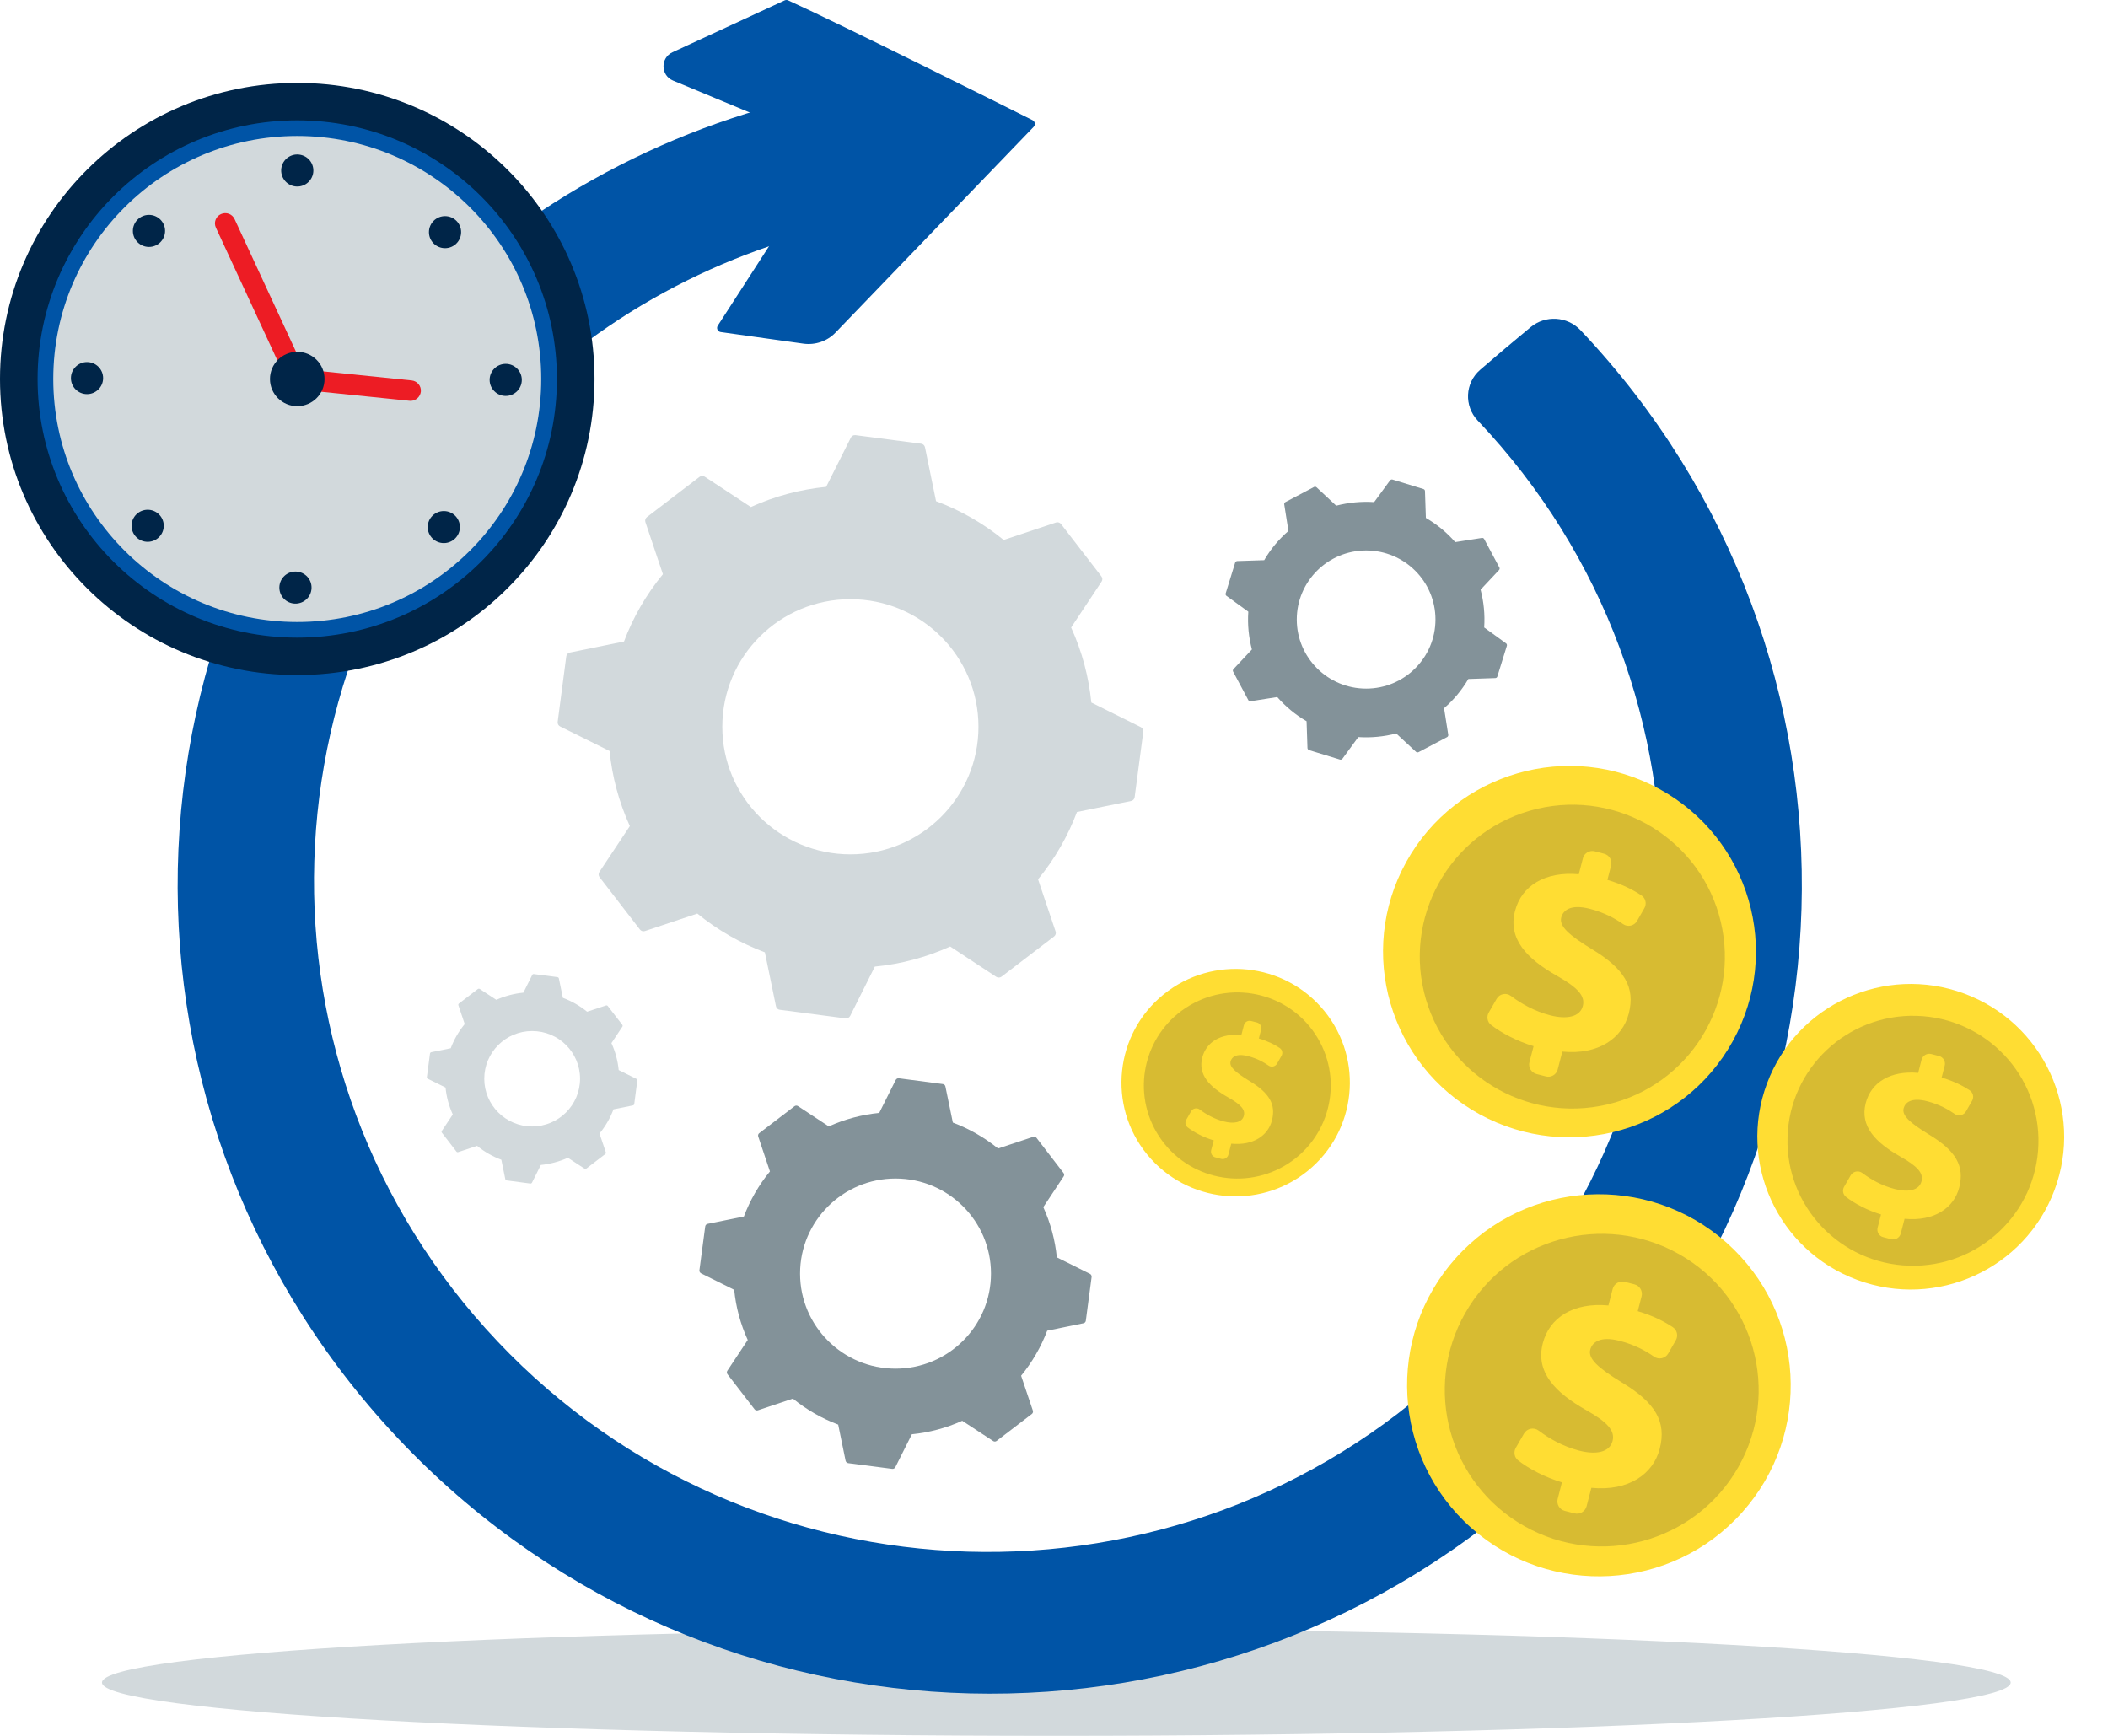 <svg width="136" height="112" viewBox="0 0 136 112" fill="none" xmlns="http://www.w3.org/2000/svg">
<path d="M68.151 112C102.155 112 129.721 110.46 129.721 108.56C129.721 106.661 102.155 105.121 68.151 105.121C34.146 105.121 6.58 106.661 6.58 108.56C6.58 110.46 34.146 112 68.151 112Z" fill="#D2D9DC"/>
<path d="M101.983 21.318C101.977 21.311 101.974 21.308 101.967 21.302C101.116 20.403 99.704 20.319 98.749 21.109C97.653 22.015 96.566 22.93 95.493 23.861C94.513 24.709 94.445 26.196 95.338 27.137C95.344 27.144 95.348 27.15 95.354 27.153C111.82 44.55 111.011 71.952 93.542 88.353C76.089 104.742 48.551 103.932 32.097 86.548C15.631 69.151 16.44 41.75 33.909 25.348C40.683 18.986 48.973 15.216 57.54 13.995C56.934 11.192 56.434 8.359 55.712 5.568C45.507 7.161 35.666 11.773 27.631 19.442C6.664 39.454 6.003 72.446 26.139 93.289C46.023 113.872 78.888 114.71 99.804 95.072C120.848 75.301 121.825 42.283 101.983 21.318Z" fill="#0054A6"/>
<path d="M50.851 0.025C54.346 1.612 64.644 6.763 66.614 7.752C66.778 7.836 66.814 8.051 66.688 8.183L53.907 21.456C53.372 22.015 52.598 22.278 51.831 22.172L46.498 21.424C46.301 21.395 46.201 21.177 46.308 21.01L53.565 9.766C53.656 9.625 53.598 9.435 53.443 9.371L43.422 5.199C42.619 4.865 42.596 3.738 43.386 3.372L50.622 0.025C50.693 -0.007 50.776 -0.01 50.851 0.025Z" fill="#0054A6"/>
<path d="M73.6 46.914L70.408 45.328C70.243 43.68 69.814 42.042 69.105 40.488L71.069 37.527C71.14 37.424 71.133 37.286 71.059 37.19L68.454 33.811C68.38 33.715 68.248 33.673 68.128 33.712L64.752 34.839C63.427 33.757 61.95 32.918 60.39 32.337L59.677 28.859C59.652 28.737 59.552 28.644 59.429 28.628L55.192 28.075C55.067 28.059 54.944 28.123 54.893 28.236L53.3 31.412C51.646 31.576 50.001 32.006 48.441 32.713L45.468 30.757C45.365 30.686 45.226 30.693 45.13 30.767L41.738 33.361C41.641 33.435 41.599 33.567 41.638 33.686L42.769 37.048C41.683 38.368 40.841 39.839 40.258 41.39L36.766 42.103C36.643 42.129 36.55 42.225 36.534 42.351L35.979 46.574C35.963 46.696 36.027 46.818 36.14 46.873L39.329 48.456C39.493 50.107 39.925 51.741 40.635 53.299L38.671 56.257C38.6 56.363 38.607 56.498 38.681 56.597L41.286 59.976C41.36 60.072 41.492 60.114 41.612 60.072L44.988 58.945C46.313 60.027 47.789 60.862 49.347 61.447L50.063 64.925C50.088 65.047 50.185 65.14 50.311 65.153L54.551 65.708C54.673 65.725 54.796 65.66 54.851 65.548L56.44 62.368C58.097 62.205 59.739 61.777 61.302 61.071L64.272 63.027C64.378 63.094 64.514 63.091 64.614 63.017L68.006 60.422C68.102 60.348 68.144 60.217 68.102 60.098L66.971 56.735C68.057 55.415 68.896 53.944 69.482 52.39L72.974 51.68C73.097 51.655 73.19 51.555 73.203 51.433L73.761 47.21C73.777 47.088 73.713 46.969 73.6 46.914ZM54.864 55.123C50.301 55.123 46.6 51.439 46.6 46.892C46.6 42.347 50.298 38.66 54.864 38.66C59.429 38.66 63.127 42.344 63.127 46.892C63.127 51.439 59.429 55.123 54.864 55.123Z" fill="#D2D9DC"/>
<path d="M70.318 82.19L68.183 81.127C68.071 80.022 67.784 78.927 67.31 77.887L68.622 75.905C68.67 75.835 68.667 75.745 68.612 75.68L66.871 73.416C66.82 73.352 66.733 73.323 66.652 73.352L64.392 74.103C63.502 73.384 62.515 72.822 61.474 72.43L60.993 70.099C60.977 70.018 60.91 69.957 60.829 69.945L57.992 69.572C57.908 69.562 57.83 69.604 57.788 69.681L56.724 71.807C55.615 71.916 54.516 72.205 53.471 72.677L51.482 71.367C51.411 71.322 51.321 71.325 51.256 71.377L48.983 73.114C48.918 73.166 48.889 73.252 48.918 73.329L49.673 75.584C48.947 76.467 48.386 77.45 47.993 78.49L45.652 78.966C45.572 78.982 45.51 79.049 45.498 79.133L45.123 81.959C45.114 82.039 45.156 82.12 45.23 82.158L47.367 83.221C47.477 84.326 47.767 85.421 48.241 86.458L46.926 88.443C46.881 88.514 46.884 88.604 46.935 88.668L48.68 90.929C48.731 90.996 48.819 91.022 48.896 90.996L51.156 90.242C52.046 90.964 53.033 91.526 54.077 91.918L54.554 94.246C54.571 94.327 54.638 94.391 54.722 94.404L57.559 94.773C57.643 94.783 57.724 94.741 57.763 94.667L58.83 92.541C59.939 92.429 61.038 92.143 62.08 91.671L64.073 92.978C64.143 93.026 64.234 93.023 64.298 92.971L66.568 91.234C66.636 91.183 66.662 91.096 66.636 91.016L65.878 88.764C66.603 87.881 67.165 86.898 67.561 85.858L69.899 85.379C69.979 85.363 70.044 85.299 70.053 85.216L70.427 82.389C70.434 82.309 70.392 82.225 70.318 82.19ZM57.776 88.308C54.377 88.308 51.617 85.562 51.617 82.174C51.617 78.789 54.377 76.04 57.776 76.04C61.177 76.04 63.934 78.786 63.934 82.174C63.934 85.562 61.177 88.308 57.776 88.308Z" fill="#839299"/>
<path d="M41.06 69.61L39.916 69.042C39.858 68.451 39.703 67.863 39.448 67.304L40.154 66.241C40.177 66.206 40.177 66.155 40.148 66.123L39.21 64.909C39.184 64.876 39.136 64.86 39.094 64.876L37.878 65.278C37.401 64.889 36.872 64.591 36.314 64.382L36.056 63.129C36.047 63.088 36.011 63.056 35.969 63.049L34.447 62.85C34.402 62.84 34.357 62.866 34.338 62.904L33.767 64.048C33.171 64.106 32.581 64.26 32.02 64.51L30.952 63.81C30.914 63.785 30.865 63.788 30.83 63.813L29.611 64.748C29.576 64.777 29.559 64.822 29.576 64.867L29.982 66.074C29.592 66.55 29.289 67.076 29.079 67.635L27.825 67.889C27.78 67.898 27.747 67.934 27.741 67.979L27.541 69.495C27.535 69.54 27.557 69.581 27.596 69.601L28.744 70.169C28.802 70.76 28.957 71.348 29.211 71.907L28.505 72.97C28.479 73.005 28.483 73.056 28.512 73.088L29.447 74.302C29.476 74.335 29.521 74.354 29.566 74.335L30.782 73.933C31.259 74.322 31.784 74.62 32.345 74.829L32.6 76.082C32.61 76.123 32.645 76.156 32.69 76.162L34.212 76.364C34.257 76.371 34.302 76.345 34.322 76.306L34.892 75.166C35.486 75.105 36.079 74.951 36.64 74.701L37.707 75.401C37.746 75.426 37.794 75.423 37.83 75.397L39.048 74.463C39.084 74.434 39.1 74.389 39.084 74.344L38.678 73.137C39.068 72.661 39.371 72.135 39.581 71.576L40.835 71.322C40.88 71.312 40.912 71.277 40.919 71.232L41.118 69.716C41.125 69.671 41.102 69.63 41.06 69.61ZM34.331 72.681C32.626 72.681 31.243 71.3 31.243 69.601C31.243 67.902 32.626 66.524 34.331 66.524C36.04 66.524 37.423 67.902 37.423 69.601C37.423 71.3 36.037 72.681 34.331 72.681Z" fill="#D2D9DC"/>
<path d="M97.16 41.506L95.754 40.485C95.809 39.656 95.729 38.831 95.522 38.047L96.712 36.779C96.754 36.734 96.764 36.669 96.735 36.618L95.754 34.781C95.725 34.726 95.664 34.697 95.606 34.707L93.884 34.977C93.352 34.364 92.714 33.837 91.992 33.416L91.934 31.685C91.934 31.624 91.892 31.573 91.834 31.553L89.838 30.94C89.783 30.924 89.719 30.946 89.68 30.995L88.655 32.395C87.82 32.34 86.994 32.424 86.207 32.626L84.937 31.441C84.892 31.402 84.824 31.39 84.773 31.422L82.928 32.395C82.874 32.427 82.844 32.485 82.854 32.542L83.125 34.258C82.512 34.787 81.98 35.423 81.561 36.143L79.82 36.2C79.762 36.204 79.707 36.242 79.688 36.3L79.075 38.288C79.056 38.346 79.079 38.407 79.127 38.445L80.536 39.467C80.478 40.295 80.562 41.121 80.768 41.904L79.578 43.173C79.536 43.215 79.527 43.282 79.556 43.333L80.536 45.17C80.565 45.225 80.623 45.254 80.684 45.244L82.403 44.974C82.938 45.585 83.573 46.115 84.295 46.535L84.353 48.266C84.357 48.324 84.395 48.379 84.453 48.398L86.449 49.008C86.507 49.028 86.569 49.005 86.607 48.957L87.632 47.557C88.468 47.611 89.293 47.528 90.08 47.325L91.353 48.507C91.398 48.549 91.463 48.559 91.518 48.53L93.362 47.557C93.417 47.525 93.446 47.467 93.436 47.409L93.165 45.694C93.781 45.164 94.31 44.528 94.732 43.809L96.47 43.751C96.531 43.748 96.586 43.709 96.602 43.651L97.218 41.663C97.231 41.602 97.212 41.541 97.16 41.506ZM88.139 44.429C85.669 44.429 83.663 42.434 83.663 39.971C83.663 37.511 85.666 35.516 88.139 35.516C90.609 35.516 92.611 37.511 92.611 39.971C92.611 42.434 90.609 44.429 88.139 44.429Z" fill="#839299"/>
<path d="M84.363 75.552C87.522 72.998 88.005 68.377 85.441 65.23C82.877 62.083 78.238 61.602 75.078 64.155C71.919 66.709 71.436 71.331 74 74.478C76.564 77.625 81.203 78.106 84.363 75.552Z" fill="#FFDD33"/>
<path opacity="0.19" d="M82.889 75.21C85.757 73.525 86.711 69.844 85.019 66.987C83.328 64.13 79.632 63.18 76.763 64.865C73.895 66.55 72.942 70.232 74.633 73.088C76.325 75.945 80.021 76.895 82.889 75.21Z" fill="#2D2F31"/>
<path d="M78.14 74.213L78.305 73.58C77.65 73.384 77.034 73.06 76.621 72.739C76.473 72.623 76.438 72.418 76.531 72.254L76.844 71.705C76.96 71.502 77.224 71.451 77.408 71.592C77.821 71.904 78.35 72.202 78.966 72.36C79.604 72.524 80.136 72.43 80.249 71.99C80.352 71.592 80.046 71.261 79.22 70.796C78.043 70.128 77.279 69.344 77.566 68.236C77.824 67.234 78.759 66.659 80.088 66.781L80.252 66.149C80.303 65.946 80.513 65.821 80.716 65.876L81.09 65.972C81.293 66.023 81.419 66.232 81.364 66.434L81.216 67.003C81.822 67.186 82.241 67.404 82.564 67.62C82.728 67.729 82.776 67.95 82.68 68.121L82.39 68.628C82.277 68.824 82.022 68.882 81.838 68.75C81.545 68.544 81.116 68.297 80.516 68.143C79.759 67.947 79.462 68.204 79.391 68.487C79.301 68.83 79.694 69.183 80.6 69.739C81.896 70.519 82.328 71.252 82.061 72.296C81.812 73.253 80.877 73.93 79.436 73.792L79.252 74.499C79.201 74.701 78.991 74.826 78.788 74.772L78.414 74.675C78.211 74.624 78.088 74.415 78.14 74.213Z" fill="#FFDD33"/>
<path d="M111.794 67.176C114.997 61.38 112.876 54.095 107.057 50.905C101.238 47.715 93.924 49.827 90.721 55.623C87.518 61.42 89.639 68.705 95.458 71.895C101.277 75.085 108.591 72.972 111.794 67.176Z" fill="#FFDD33"/>
<path opacity="0.19" d="M103.709 71.261C108.997 70.014 112.269 64.732 111.016 59.464C109.764 54.196 104.461 50.938 99.172 52.185C93.884 53.433 90.612 58.715 91.865 63.983C93.118 69.25 98.42 72.509 103.709 71.261Z" fill="#2D2F31"/>
<path d="M98.674 68.531L98.942 67.501C97.871 67.18 96.868 66.65 96.195 66.126C95.953 65.94 95.895 65.599 96.046 65.336L96.559 64.443C96.746 64.116 97.178 64.032 97.481 64.26C98.152 64.768 99.019 65.256 100.022 65.513C101.063 65.779 101.931 65.628 102.118 64.909C102.285 64.26 101.786 63.717 100.441 62.959C98.523 61.867 97.272 60.589 97.742 58.781C98.165 57.147 99.69 56.209 101.856 56.408L102.124 55.374C102.211 55.043 102.55 54.841 102.885 54.927L103.494 55.085C103.826 55.171 104.03 55.509 103.943 55.843L103.704 56.771C104.694 57.066 105.377 57.426 105.903 57.776C106.171 57.956 106.251 58.316 106.09 58.595L105.616 59.423C105.432 59.742 105.016 59.835 104.716 59.626C104.236 59.289 103.54 58.887 102.563 58.637C101.328 58.319 100.844 58.739 100.725 59.196C100.58 59.758 101.221 60.336 102.698 61.238C104.813 62.513 105.519 63.708 105.078 65.41C104.671 66.974 103.143 68.079 100.796 67.851L100.496 69.007C100.409 69.338 100.07 69.54 99.735 69.453L99.126 69.296C98.79 69.203 98.587 68.862 98.674 68.531Z" fill="#FFDD33"/>
<path d="M112.384 97.593C116.937 92.516 116.496 84.724 111.399 80.188C106.302 75.653 98.479 76.093 93.926 81.17C89.373 86.247 89.814 94.039 94.911 98.574C100.008 103.109 107.831 102.67 112.384 97.593Z" fill="#FFDD33"/>
<path opacity="0.19" d="M112.143 94.67C114.902 89.826 113.196 83.671 108.333 80.923C103.469 78.175 97.29 79.875 94.531 84.719C91.773 89.563 93.479 95.718 98.342 98.466C103.206 101.214 109.385 99.515 112.143 94.67Z" fill="#2D2F31"/>
<path d="M100.496 96.707L100.77 95.644C99.671 95.313 98.639 94.77 97.945 94.227C97.697 94.035 97.636 93.684 97.794 93.415L98.323 92.496C98.516 92.159 98.961 92.072 99.271 92.307C99.961 92.83 100.854 93.331 101.882 93.598C102.953 93.874 103.846 93.717 104.036 92.975C104.21 92.307 103.694 91.748 102.311 90.971C100.338 89.847 99.051 88.533 99.535 86.67C99.97 84.988 101.537 84.021 103.769 84.23L104.043 83.167C104.13 82.826 104.481 82.621 104.823 82.707L105.448 82.868C105.79 82.955 105.997 83.305 105.909 83.645L105.661 84.599C106.68 84.904 107.383 85.273 107.925 85.633C108.202 85.819 108.283 86.189 108.118 86.475L107.631 87.326C107.444 87.653 107.015 87.749 106.706 87.531C106.213 87.184 105.494 86.77 104.488 86.513C103.217 86.186 102.717 86.619 102.595 87.088C102.447 87.666 103.104 88.26 104.626 89.192C106.803 90.502 107.531 91.732 107.077 93.485C106.661 95.094 105.087 96.234 102.669 95.997L102.36 97.185C102.272 97.525 101.921 97.731 101.579 97.644L100.954 97.484C100.612 97.397 100.406 97.05 100.496 96.707Z" fill="#FFDD33"/>
<path d="M132.549 76.782C134.455 71.68 131.847 66.005 126.725 64.107C121.602 62.209 115.905 64.806 113.999 69.908C112.094 75.01 114.701 80.685 119.824 82.583C124.946 84.481 130.643 81.884 132.549 76.782Z" fill="#FFDD33"/>
<path opacity="0.19" d="M131.51 73.833C131.636 69.381 128.115 65.67 123.646 65.544C119.176 65.418 115.45 68.925 115.324 73.377C115.197 77.829 118.718 81.54 123.188 81.666C127.657 81.792 131.383 78.285 131.51 73.833Z" fill="#2D2F31"/>
<path d="M121.138 79.21L121.357 78.359C120.477 78.095 119.652 77.659 119.097 77.225C118.9 77.071 118.849 76.791 118.975 76.573L119.397 75.838C119.552 75.568 119.906 75.501 120.155 75.687C120.706 76.104 121.419 76.506 122.244 76.718C123.102 76.939 123.814 76.814 123.969 76.22C124.108 75.683 123.695 75.24 122.589 74.617C121.009 73.718 119.981 72.668 120.368 71.178C120.716 69.832 121.97 69.061 123.753 69.225L123.972 68.374C124.043 68.101 124.324 67.937 124.598 68.008L125.098 68.136C125.372 68.207 125.536 68.486 125.465 68.759L125.268 69.524C126.084 69.768 126.645 70.063 127.077 70.349C127.3 70.497 127.364 70.792 127.232 71.023L126.842 71.704C126.69 71.968 126.349 72.045 126.1 71.868C125.704 71.592 125.13 71.261 124.327 71.052C123.311 70.792 122.911 71.136 122.815 71.512C122.695 71.974 123.221 72.45 124.44 73.195C126.181 74.245 126.761 75.224 126.4 76.628C126.068 77.916 124.811 78.824 122.876 78.638L122.631 79.589C122.56 79.862 122.28 80.026 122.005 79.955L121.506 79.826C121.232 79.762 121.067 79.483 121.138 79.21Z" fill="#FFDD33"/>
<path d="M19.178 43.555C29.77 43.555 38.356 35.003 38.356 24.453C38.356 13.903 29.77 5.35 19.178 5.35C8.586 5.35 0 13.903 0 24.453C0 35.003 8.586 43.555 19.178 43.555Z" fill="#002548"/>
<path d="M19.178 41.14C28.431 41.14 35.931 33.669 35.931 24.453C35.931 15.237 28.431 7.765 19.178 7.765C9.926 7.765 2.425 15.237 2.425 24.453C2.425 33.669 9.926 41.14 19.178 41.14Z" fill="#0054A6"/>
<path d="M19.177 40.132C27.871 40.132 34.918 33.112 34.918 24.453C34.918 15.794 27.871 8.774 19.177 8.774C10.484 8.774 3.437 15.794 3.437 24.453C3.437 33.112 10.484 40.132 19.177 40.132Z" fill="#D2D9DC"/>
<path d="M20.189 11.239C20.321 10.683 19.975 10.126 19.417 9.995C18.859 9.863 18.3 10.207 18.168 10.763C18.037 11.319 18.382 11.876 18.94 12.007C19.498 12.139 20.057 11.794 20.189 11.239Z" fill="#002548"/>
<path d="M28.712 16.013C29.285 16.013 29.75 15.55 29.75 14.979C29.75 14.407 29.285 13.944 28.712 13.944C28.139 13.944 27.674 14.407 27.674 14.979C27.674 15.55 28.139 16.013 28.712 16.013Z" fill="#002548"/>
<path d="M32.627 25.545C33.2 25.545 33.665 25.082 33.665 24.51C33.665 23.939 33.2 23.476 32.627 23.476C32.054 23.476 31.589 23.939 31.589 24.51C31.589 25.082 32.054 25.545 32.627 25.545Z" fill="#002548"/>
<path d="M28.633 35.041C29.206 35.041 29.671 34.578 29.671 34.007C29.671 33.436 29.206 32.973 28.633 32.973C28.06 32.973 27.595 33.436 27.595 34.007C27.595 34.578 28.06 35.041 28.633 35.041Z" fill="#002548"/>
<path d="M20.072 38.149C20.204 37.593 19.858 37.036 19.3 36.905C18.742 36.774 18.183 37.118 18.051 37.674C17.919 38.23 18.265 38.787 18.823 38.918C19.381 39.049 19.94 38.705 20.072 38.149Z" fill="#002548"/>
<path d="M9.527 34.958C10.1 34.958 10.565 34.495 10.565 33.923C10.565 33.352 10.1 32.889 9.527 32.889C8.953 32.889 8.488 33.352 8.488 33.923C8.488 34.495 8.953 34.958 9.527 34.958Z" fill="#002548"/>
<path d="M5.614 25.429C6.188 25.429 6.653 24.966 6.653 24.395C6.653 23.824 6.188 23.361 5.614 23.361C5.041 23.361 4.576 23.824 4.576 24.395C4.576 24.966 5.041 25.429 5.614 25.429Z" fill="#002548"/>
<path d="M9.611 15.932C10.185 15.932 10.65 15.469 10.65 14.898C10.65 14.327 10.185 13.864 9.611 13.864C9.038 13.864 8.573 14.327 8.573 14.898C8.573 15.469 9.038 15.932 9.611 15.932Z" fill="#002548"/>
<path d="M26.488 25.863C26.465 25.863 26.442 25.863 26.42 25.859L19.114 25.111C18.882 25.088 18.675 24.941 18.578 24.729L13.929 14.689C13.774 14.359 13.919 13.964 14.255 13.813C14.587 13.659 14.983 13.803 15.135 14.137L19.626 23.836L26.559 24.546C26.923 24.584 27.191 24.909 27.152 25.272C27.11 25.609 26.823 25.863 26.488 25.863Z" fill="#ED1C24"/>
<path d="M19.177 26.206C20.15 26.206 20.938 25.421 20.938 24.453C20.938 23.484 20.15 22.699 19.177 22.699C18.205 22.699 17.417 23.484 17.417 24.453C17.417 25.421 18.205 26.206 19.177 26.206Z" fill="#002548"/>
</svg>
